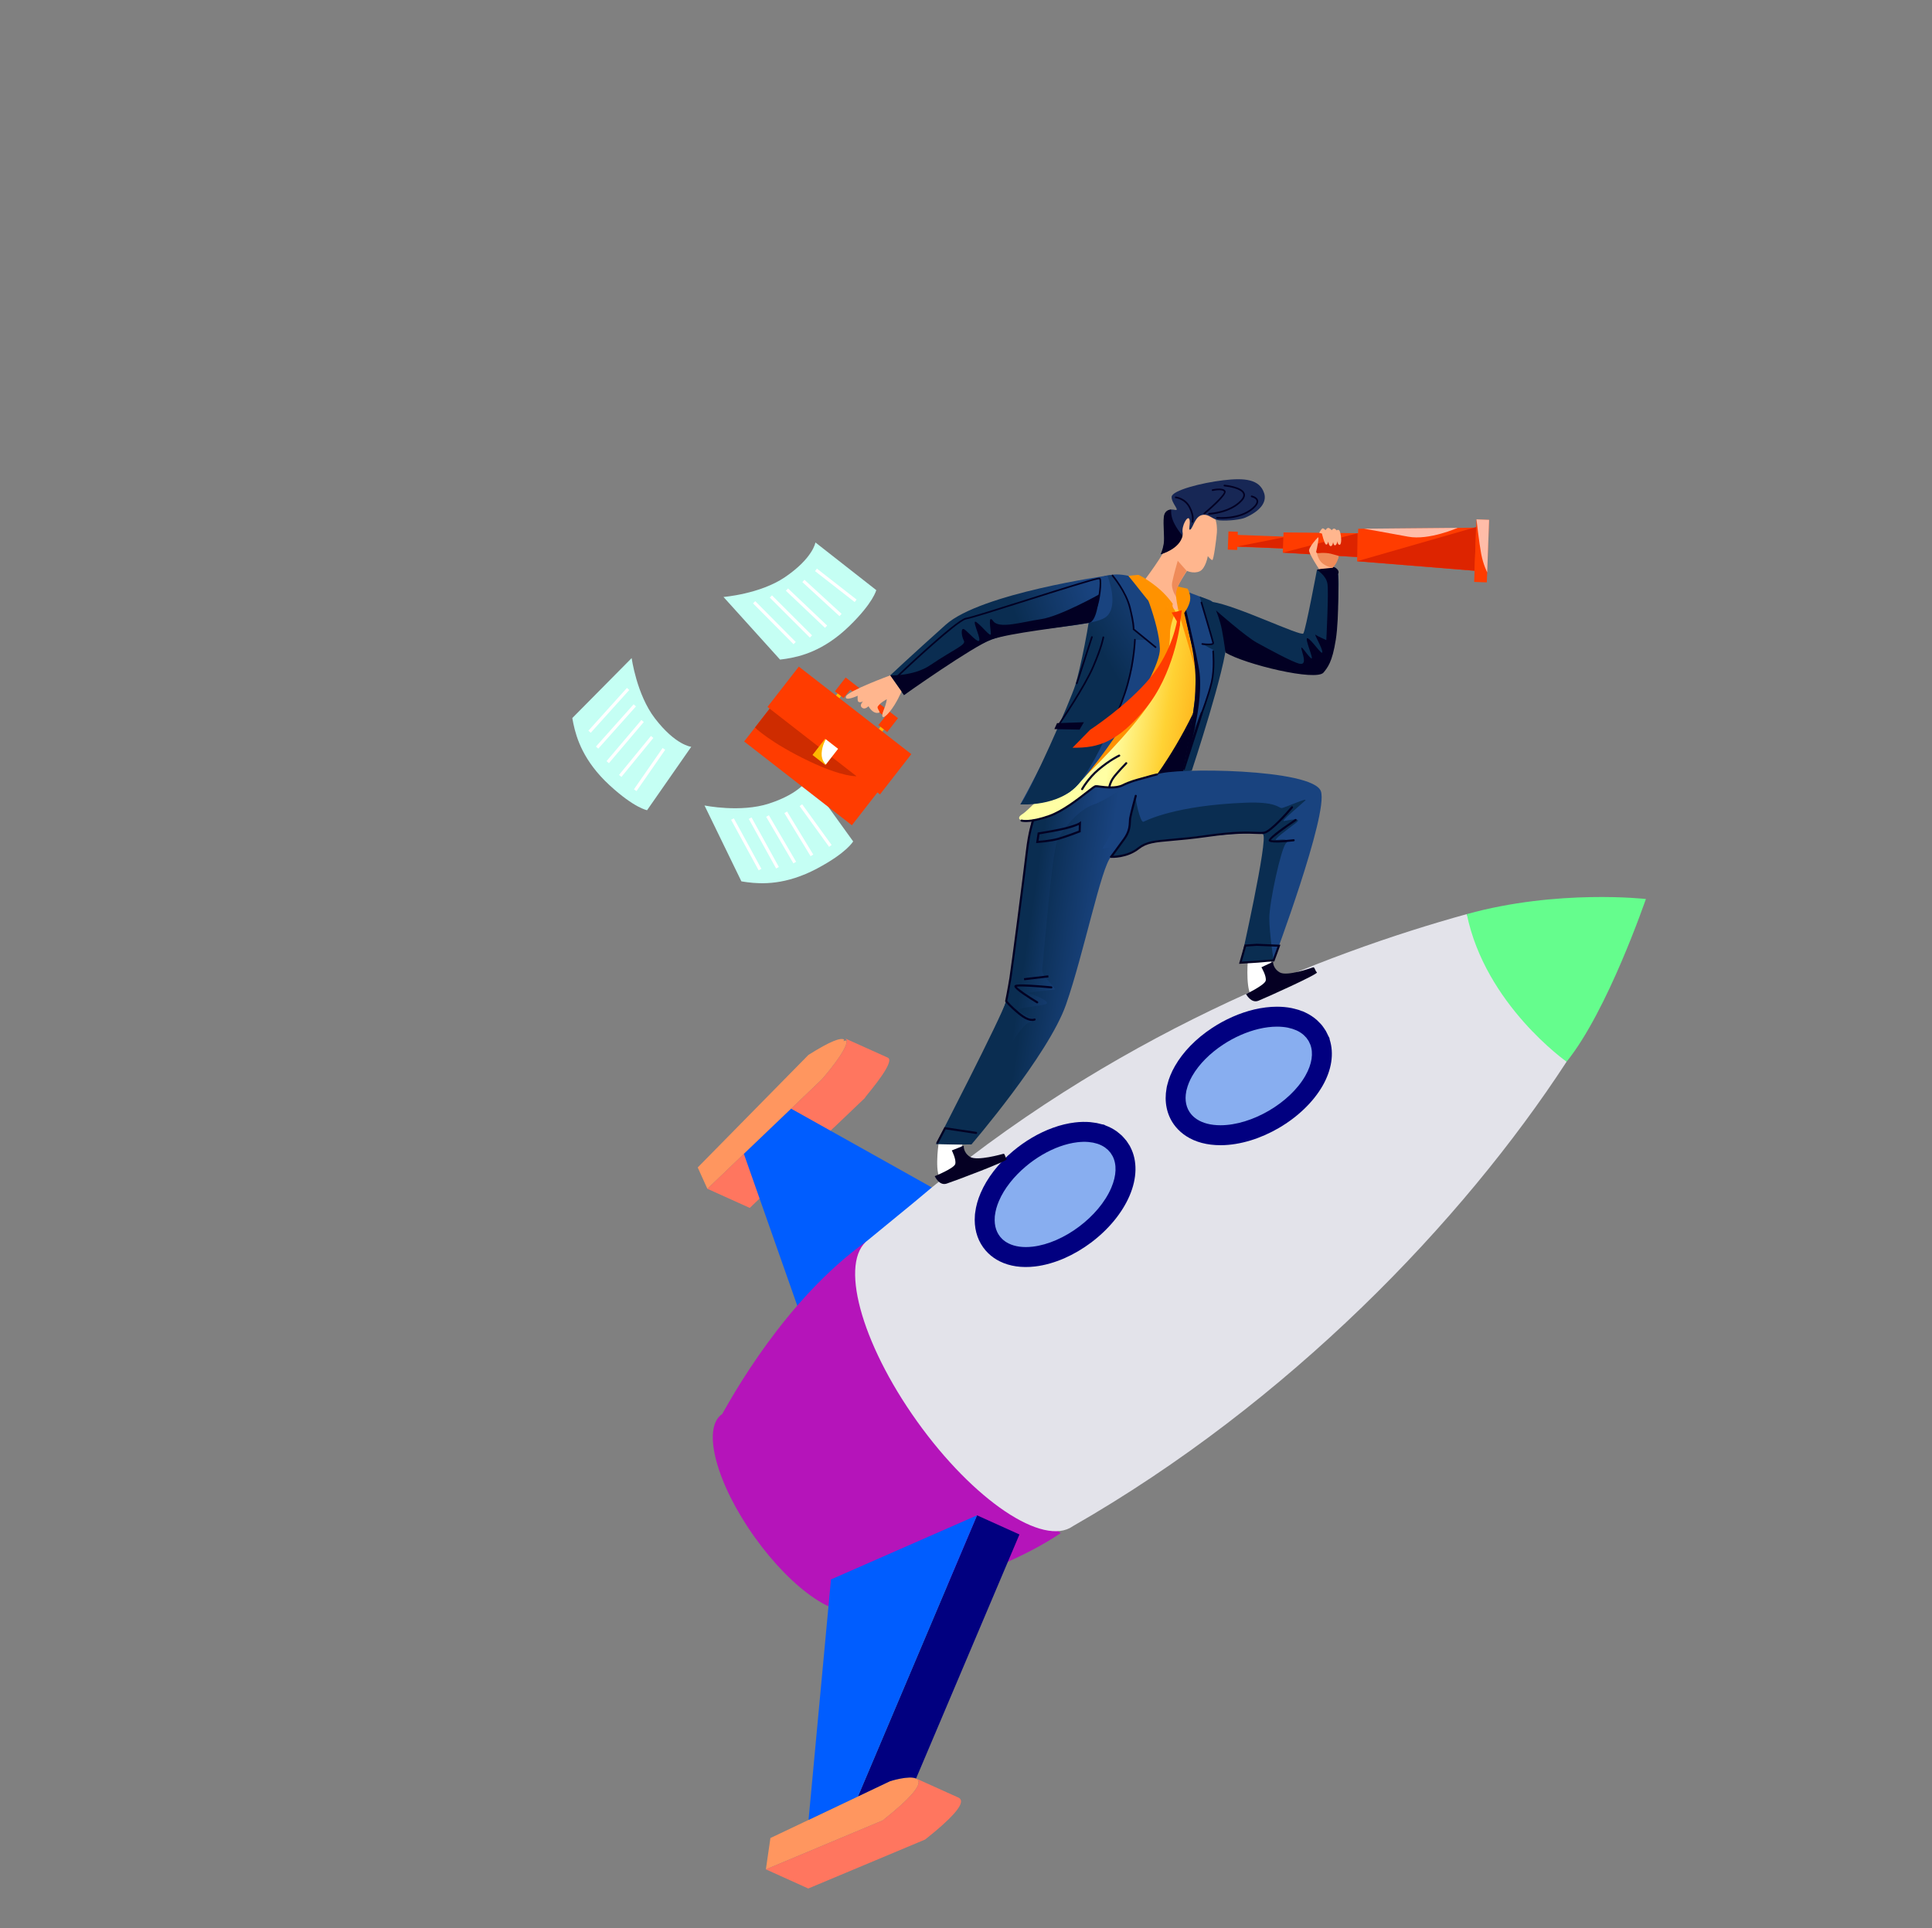 <svg width="505" height="504" viewBox="0 0 505 504" fill="none" xmlns="http://www.w3.org/2000/svg">
<rect x="0" y="0" width="505" height="504" fill="#808080" stroke="none"/>
<path d="M206.797 289.817L214.842 282.12C215.179 281.739 221.534 274.46 221.305 272.081C221.293 271.955 220.929 272.078 220.876 271.982C220.866 271.966 220.532 272.181 220.519 272.163L220.511 272.152C220.452 272.069 220.699 271.773 220.599 271.72C219.667 271.264 217.242 272.026 211.307 275.766L182.376 305.181L184.899 310.758L184.9 310.757L194.439 301.635L206.797 289.817Z" fill="#FF965F"/>
<path d="M217.959 294.761L226.076 287.013L226.065 286.998C225.97 286.866 232.669 279.384 232.443 277.034C232.414 276.749 232.256 276.558 232.012 276.451L220.924 271.462C220.932 271.465 220.926 271.476 220.934 271.479C221.038 271.532 221.115 271.604 221.175 271.689C221.189 271.708 221.194 271.728 221.205 271.746C221.259 271.842 221.299 271.948 221.312 272.076C221.541 274.452 215.187 281.73 214.851 282.11L214.856 282.113L184.899 310.755L195.981 315.756L217.896 294.798L217.959 294.761Z" fill="#FF765F"/>
<path d="M247.264 312.474L206.798 289.815L194.44 301.635L198.545 313.302L210.376 346.941L210.964 348.604L249.59 313.777L247.264 312.474Z" fill="#005DFF"/>
<path d="M251.514 382.321C239.377 370.015 227.048 353.428 226.716 335.419C226.66 332.44 226.865 329.544 227.305 326.748C227.263 325.97 227.24 325.197 227.245 324.428C226.734 324.496 226.415 324.546 226.415 324.546C205.121 339.759 191.116 365.563 188.751 369.66C188.722 369.676 188.686 369.688 188.658 369.708C183.412 373.455 187.269 387.844 197.271 401.844C207.271 415.841 219.631 424.152 224.877 420.404C224.877 420.404 257.829 413.912 277.281 400.741C274.229 398.732 271.355 396.449 268.597 394.016C262.415 391.314 256.657 387.536 251.514 382.321Z" fill="#B514BA"/>
<path d="M240.113 465.78C240.096 465.589 240.02 465.437 239.921 465.3C239.895 465.263 239.864 465.226 239.833 465.193C239.737 465.09 239.618 465.003 239.478 464.931C239.466 464.927 239.455 464.92 239.446 464.916C237.673 464.076 232.959 465.516 232.658 465.605L224.268 469.595L211.346 475.739L201.379 480.473L200.192 488.662L230.738 475.861C238.04 470.084 240.249 467.163 240.113 465.78Z" fill="#FF965F"/>
<path d="M383.398 238.955C346.733 249.084 290.169 270.622 238.768 314.421L226.979 324.088C219.233 329.622 224.927 350.863 239.696 371.536C254.462 392.204 272.71 404.474 280.455 398.941C336.905 366.58 382.261 319.341 409.49 277.537C409.49 277.537 383.428 240.514 383.398 238.955Z" fill="#E3E3EA"/>
<path d="M383.398 238.956C388.236 262.613 409.488 277.535 409.49 277.538C420.264 264.198 430.144 235.121 430.221 235.005C430.221 235.005 407.176 232.363 383.398 238.956Z" fill="#65FD8D"/>
<path d="M347.568 271.764L347.499 271.359L347.188 270.769C347.126 270.627 347.056 270.482 346.972 270.317C346.845 270.034 346.712 269.758 346.57 269.512C346.453 269.307 346.326 269.109 346.073 268.755C346.052 268.726 345.795 268.36 345.795 268.36L345.511 267.986C345.311 267.741 345.087 267.508 344.836 267.263C344.649 267.058 344.457 266.858 344.225 266.652C343.354 265.881 342.353 265.225 341.248 264.7L340.506 264.353L340.362 264.329C340.285 264.299 340.205 264.27 340.114 264.237C339.87 264.14 339.626 264.047 339.406 263.977C339.118 263.883 338.815 263.806 338.343 263.693C338.099 263.623 337.855 263.562 337.596 263.514C336.389 263.275 335.101 263.156 333.766 263.158C331.868 263.16 329.877 263.407 327.839 263.883C325.948 264.333 324.026 264.982 322.144 265.816C320.306 266.626 318.513 267.608 316.811 268.728C312.594 271.514 309.234 274.958 307.104 278.689C306.182 280.297 305.511 281.952 305.139 283.495C305.088 283.673 305.042 283.85 305 284.035L304.926 284.462C304.282 287.952 304.957 291.305 306.832 293.929C306.976 294.131 307.129 294.333 307.288 294.523C308.06 295.467 308.99 296.296 310.049 296.984C312.495 298.567 315.526 299.367 319.054 299.362C320.341 299.361 321.67 299.247 323.001 299.026C324.268 298.819 325.579 298.513 326.892 298.112C328.156 297.728 329.424 297.25 330.658 296.704C331.882 296.165 333.099 295.544 334.276 294.858C339.237 291.96 343.304 288.041 345.719 283.814C348.086 279.669 348.731 275.415 347.568 271.764Z" fill="#010080"/>
<path d="M342.495 273.04C342.492 273.033 342.488 273.03 342.483 273.02C342.425 272.871 342.345 272.735 342.28 272.588C342.203 272.429 342.139 272.265 342.049 272.11C341.957 271.954 341.845 271.813 341.74 271.665C341.651 271.54 341.574 271.406 341.476 271.284C341.36 271.143 341.222 271.021 341.097 270.893C340.989 270.781 340.89 270.663 340.771 270.559C340.249 270.096 339.637 269.696 338.939 269.371C338.936 269.371 338.934 269.371 338.928 269.368C338.731 269.277 338.517 269.206 338.309 269.128C338.143 269.066 337.992 268.993 337.819 268.941C337.61 268.874 337.373 268.822 337.147 268.767C336.962 268.722 336.789 268.667 336.597 268.626C335.734 268.458 334.789 268.37 333.773 268.37C332.238 268.374 330.649 268.578 329.042 268.958C327.438 269.336 325.821 269.891 324.247 270.585C322.669 271.281 321.132 272.123 319.682 273.08C316.305 275.309 313.408 278.167 311.631 281.274C310.922 282.514 310.454 283.708 310.178 284.842C310.153 284.935 310.12 285.031 310.101 285.123C310.088 285.182 310.082 285.24 310.072 285.296C309.613 287.641 310.065 289.687 311.321 291.219C311.752 291.745 312.272 292.207 312.884 292.603C314.411 293.591 316.488 294.15 319.039 294.148C320.061 294.147 321.106 294.054 322.165 293.88C323.227 293.707 324.299 293.453 325.368 293.126C326.438 292.798 327.509 292.396 328.561 291.933C329.61 291.468 330.645 290.936 331.649 290.355C335.657 288.017 339.158 284.791 341.193 281.226C342.972 278.114 343.332 275.263 342.495 273.04Z" fill="#88AEF0"/>
<path d="M295.508 299.938L295.311 299.54C295.311 299.54 295.049 299.138 294.957 298.998C294.833 298.791 294.702 298.584 294.483 298.278L294.45 298.231C294.262 297.98 294.056 297.736 293.788 297.451C293.614 297.246 293.431 297.043 293.216 296.834C292.998 296.624 292.758 296.428 292.473 296.203C292.263 296.022 292.046 295.846 291.812 295.682C290.952 295.081 289.993 294.583 288.961 294.2L288.558 293.99L288.02 293.896C287.858 293.853 287.668 293.807 287.433 293.748C287.207 293.684 286.983 293.626 286.669 293.564C286.407 293.515 286.125 293.476 285.611 293.414C285.374 293.373 285.139 293.34 284.864 293.32C283.645 293.226 282.353 293.253 281.012 293.41C279.114 293.633 277.162 294.102 275.222 294.81C273.379 295.473 271.546 296.341 269.778 297.38C268.046 298.394 266.381 299.573 264.816 300.882C260.948 304.129 258.006 307.936 256.314 311.894C255.581 313.595 255.108 315.323 254.914 316.906C254.882 317.081 254.857 317.26 254.84 317.43L254.824 317.713C254.578 320.854 255.324 323.74 256.978 326.054C257.373 326.608 257.821 327.128 258.31 327.604C259.191 328.457 260.209 329.17 261.334 329.726C263.946 331.018 267.05 331.467 270.555 331.063C271.818 330.912 273.129 330.648 274.444 330.27C275.693 329.914 276.957 329.461 278.202 328.922C279.397 328.394 280.608 327.776 281.779 327.09C282.929 326.417 284.063 325.661 285.156 324.843C289.757 321.401 293.345 317.038 295.261 312.558C297.236 307.948 297.305 303.431 295.508 299.938Z" fill="#010080"/>
<path d="M290.823 302.227C290.822 302.22 290.818 302.214 290.815 302.21C290.741 302.065 290.645 301.94 290.56 301.8C290.466 301.648 290.383 301.496 290.277 301.351C290.169 301.208 290.04 301.079 289.919 300.945C289.816 300.83 289.724 300.707 289.611 300.596C289.482 300.475 289.331 300.365 289.189 300.253C289.069 300.156 288.959 300.048 288.829 299.956C288.258 299.558 287.603 299.235 286.874 298.99C286.871 298.99 286.868 298.986 286.864 298.987C286.657 298.92 286.435 298.873 286.22 298.819C286.05 298.777 285.888 298.723 285.713 298.689C285.492 298.646 285.253 298.623 285.022 298.593C284.835 298.572 284.657 298.534 284.459 298.518C283.581 298.447 282.637 298.468 281.625 298.587C280.101 298.766 278.543 299.154 276.993 299.711C275.442 300.27 273.904 301.006 272.416 301.878C270.929 302.752 269.498 303.759 268.169 304.876C265.069 307.479 262.515 310.651 261.109 313.944C260.547 315.256 260.215 316.494 260.073 317.651C260.061 317.747 260.039 317.848 260.027 317.943C260.024 318.001 260.027 318.058 260.024 318.117C259.835 320.498 260.518 322.478 261.938 323.858C262.428 324.329 262.998 324.73 263.651 325.052C265.282 325.86 267.409 326.177 269.946 325.882L269.947 325.881C270.959 325.765 271.989 325.55 273.02 325.257C274.053 324.963 275.088 324.588 276.115 324.141C277.139 323.694 278.156 323.17 279.147 322.592C280.139 322.008 281.104 321.364 282.032 320.668C285.748 317.888 288.857 314.28 290.469 310.506C291.879 307.212 291.911 304.339 290.823 302.227Z" fill="#88AEF0"/>
<path d="M239.427 464.893L239.45 464.904L266.47 401.118L255.386 396.114L224.266 469.598L232.658 465.605C232.957 465.513 237.673 464.074 239.447 464.912L239.448 464.91C239.438 464.906 239.437 464.898 239.427 464.893Z" fill="#010080"/>
<path d="M217.207 412.877L211.343 475.735L224.265 469.596L255.39 396.117L217.207 412.877Z" fill="#005DFF"/>
<path d="M251.195 470.782C251.155 470.355 250.899 470.069 250.508 469.892L239.449 464.902L239.43 464.893C239.435 464.898 239.44 464.907 239.447 464.908C239.459 464.914 239.466 464.924 239.479 464.93C239.619 465.004 239.737 465.089 239.832 465.193C239.868 465.227 239.896 465.262 239.923 465.298C240.02 465.434 240.096 465.586 240.116 465.779C240.249 467.159 238.042 470.08 230.737 475.859L200.191 488.66L211.272 493.664L241.819 480.862C249.121 475.083 251.33 472.165 251.195 470.782Z" fill="#FF765F"/>
<path d="M189.111 156.051C189.111 156.051 198.675 155.291 205.161 150.884C212.542 145.868 213.142 141.801 213.142 141.801L229.043 154.258C229.043 154.258 228.313 157.532 221.965 163.692C215.312 170.145 209.196 171.635 205.427 172.215C204.455 172.365 203.885 172.413 203.885 172.413L189.111 156.051Z" fill="#C5FFF4"/>
<path d="M207.715 168.111L197.121 157.431L207.715 168.111Z" fill="#004E15"/>
<path d="M207.425 168.399L196.831 157.718L197.409 157.144L208.004 167.823L207.425 168.399Z" fill="white"/>
<path d="M211.969 166.38L201.497 155.923L211.969 166.38Z" fill="#004E15"/>
<path d="M211.68 166.669L201.208 156.212L201.786 155.635L212.258 166.091L211.68 166.669Z" fill="white"/>
<path d="M215.925 163.826L205.699 154.121L215.925 163.826Z" fill="#004E15"/>
<path d="M215.643 164.122L205.419 154.418L205.981 153.825L216.206 163.529L215.643 164.122Z" fill="white"/>
<path d="M219.708 160.767L210 151.86L219.708 160.767Z" fill="#004E15"/>
<path d="M219.431 161.067L209.723 152.162L210.274 151.56L219.983 160.466L219.431 161.067Z" fill="white"/>
<path d="M223.65 157.058L213.285 148.967L223.65 157.058Z" fill="#004E15"/>
<path d="M223.399 157.379L213.033 149.288L213.535 148.644L223.901 156.735L223.399 157.379Z" fill="white"/>
<path d="M184.15 210.554C184.15 210.554 193.547 212.486 201.004 210.058C209.488 207.295 211.196 203.554 211.196 203.554L223.004 219.944C223.004 219.944 221.392 222.887 213.581 227.036C205.395 231.384 199.104 231.112 195.323 230.621C194.347 230.494 193.787 230.383 193.787 230.383L184.15 210.554Z" fill="#C5FFF4"/>
<path d="M198.662 227.314L191.458 214.107L198.662 227.314Z" fill="#004E15"/>
<path d="M198.304 227.51L191.099 214.303L191.815 213.913L199.02 227.119L198.304 227.51Z" fill="white"/>
<path d="M203.231 226.835L196.083 213.878L203.231 226.835Z" fill="#004E15"/>
<path d="M202.872 227.033L195.724 214.076L196.441 213.682L203.589 226.638L202.872 227.033Z" fill="white"/>
<path d="M207.741 225.482L200.621 213.316L207.741 225.482Z" fill="#004E15"/>
<path d="M207.388 225.689L200.269 213.523L200.973 213.111L208.092 225.276L207.388 225.689Z" fill="white"/>
<path d="M212.225 223.598L205.378 212.341L212.225 223.598Z" fill="#004E15"/>
<path d="M211.876 223.811L205.03 212.553L205.727 212.129L212.575 223.385L211.876 223.811Z" fill="white"/>
<path d="M217.044 221.132L209.34 210.478L217.044 221.132Z" fill="#004E15"/>
<path d="M216.715 221.371L209.01 210.716L209.671 210.237L217.376 220.892L216.715 221.371Z" fill="white"/>
<path d="M165.109 172.025C165.109 172.025 166.403 181.532 171.167 187.76C176.587 194.848 180.684 195.218 180.684 195.218L169.138 211.794C169.138 211.794 165.828 211.249 159.322 205.255C152.506 198.975 150.674 192.951 149.884 189.221C149.679 188.258 149.599 187.693 149.599 187.693L165.109 172.025Z" fill="#C5FFF4"/>
<path d="M154.111 191.274L164.179 180.098L154.111 191.274Z" fill="#004E15"/>
<path d="M153.806 191.001L163.876 179.825L164.482 180.37L154.413 191.547L153.806 191.001Z" fill="white"/>
<path d="M156.077 195.425L165.93 184.383L156.077 195.425Z" fill="#004E15"/>
<path d="M155.773 195.153L165.624 184.111L166.234 184.657L156.381 195.698L155.773 195.153Z" fill="white"/>
<path d="M158.849 199.232L167.965 188.48L158.849 199.232Z" fill="#004E15"/>
<path d="M158.538 198.968L167.654 188.216L168.277 188.743L159.162 199.495L158.538 198.968Z" fill="white"/>
<path d="M162.115 202.836L170.464 192.644L162.115 202.836Z" fill="#004E15"/>
<path d="M161.8 202.578L170.147 192.386L170.779 192.902L162.432 203.096L161.8 202.578Z" fill="white"/>
<path d="M166.04 206.565L173.536 195.763L166.04 206.565Z" fill="#004E15"/>
<path d="M165.706 206.333L173.201 195.531L173.873 195.995L166.376 206.798L165.706 206.333Z" fill="white"/>
<path d="M273.268 205.983C273.268 205.983 268.952 219.339 268.315 229.292C267.677 239.244 265.749 256.914 260.939 266.962C256.129 277.01 245.681 298.335 244.849 298.808C244.017 299.282 253.928 299.16 253.928 299.16C253.928 299.16 274.033 275.772 278.638 262.618C283.244 249.465 287.95 226.232 290.431 223.979C292.912 221.727 299.383 220.781 302.165 215.386C305.757 208.419 302.081 199.24 302.081 199.24C302.081 199.24 275.825 202.175 273.268 205.983Z" fill="url(#paint0_linear_2623_24821)"/>
<path d="M293.414 205.967C293.414 205.967 289.508 209.034 285.701 210.37C281.893 211.706 277.639 216.763 276.287 220.025C274.935 223.287 272.701 251.305 272.422 253.348C272.143 255.39 276.734 258.609 275.517 258.741C274.3 258.873 267.558 259.392 269.026 259.714C270.494 260.036 274.982 261.976 273.301 262.512C271.619 263.047 265.238 263.479 266.235 264.195C267.231 264.911 271.614 267.153 269.16 267.256C266.706 267.359 259.083 281.734 256.491 287.158C253.899 292.583 253.928 299.16 253.928 299.16L244.625 299.073C244.625 299.073 261.84 265.71 263.011 261.684C264.183 257.659 267.76 228.708 268.413 222.554C269.19 215.244 270.4 211.899 270.4 211.899C270.4 211.899 283.993 204.059 287.929 204.136C291.865 204.212 293.414 205.967 293.414 205.967Z" fill="url(#paint1_linear_2623_24821)"/>
<path d="M220.841 180.718L219.923 180.003L217.995 182.481L218.914 183.196L220.841 180.718Z" fill="#FFB600"/>
<path d="M231.19 190.505L230.272 189.79L229.077 191.326L229.996 192.04L231.19 190.505Z" fill="#FFB600"/>
<path d="M222.671 215.731L194.509 193.825L208.509 175.827L236.67 197.731L222.671 215.731Z" fill="#FF3C00"/>
<path d="M230.01 207.672L200.604 184.798L208.803 174.257L238.209 197.131L230.01 207.672Z" fill="#FF3C00"/>
<path d="M197.345 190.178C197.345 190.178 201.332 194.157 211.587 199.031C220.318 203.181 223.883 202.906 223.883 202.906L201.181 185.247L197.345 190.178Z" fill="#CE2C00"/>
<path d="M215.756 199.984L212.377 197.356L215.673 193.119L219.052 195.748L215.756 199.984Z" fill="#FFB600"/>
<path d="M215.853 193.259C215.853 193.259 214.845 194.956 214.766 196.932C214.686 198.908 215.874 199.833 215.874 199.833L219.052 195.748L215.853 193.259Z" fill="white"/>
<path d="M234.727 187.737L221.048 177.098L218.236 180.713L220.489 182.465L222.246 180.305L231.338 187.376L229.581 189.538L231.914 191.353L234.727 187.737Z" fill="#FF3C00"/>
<path d="M219.296 184.082L228.389 191.154L228.887 190.512L219.795 183.44L219.296 184.082Z" fill="#FF3C00"/>
<path d="M301.709 203.027L313.556 180.767L309.249 201.94L301.709 203.027Z" fill="#020023"/>
<path d="M302.423 202.442C302.423 202.442 311.077 190.831 316.288 175.854C321.499 160.876 312.425 156.7 311.79 156.207C307.447 152.835 288.391 149.985 286.75 152.108C282.795 157.229 289.922 171.99 287.286 185.539C285.475 194.846 269.607 211.357 267.236 212.818C263.347 215.213 273.234 217.132 285.848 205.826C287.215 204.6 288.112 206.411 292.177 205.683C293.481 205.449 294.848 204.736 295.907 204.259C299.086 202.827 302.423 202.442 302.423 202.442Z" fill="url(#paint2_linear_2623_24821)"/>
<path d="M308.022 159.873L312.591 175.225L308.729 155.543L308.022 159.873Z" fill="#FF9100"/>
<path d="M283.306 203.305C283.306 203.305 295.803 191.231 300.549 183.698C305.296 176.164 305.861 167.794 305.829 165.614C305.797 163.434 307.173 160.025 307.173 160.025L303.43 157.292L298.983 156.21C298.983 156.21 284.625 200.146 283.306 203.305Z" fill="#FF9100"/>
<path d="M298.662 152.31C298.662 152.31 304.756 144.45 305.525 141.365C306.293 138.281 307.625 131.799 312.758 131.988C317.891 132.177 318.229 137.277 318.078 139.222C317.926 141.167 317.213 146.399 316.884 146.403C316.554 146.407 315.702 145.378 315.702 145.378C315.702 145.378 315.148 148.662 313.551 149.354C311.955 150.046 310.264 149.231 310.264 149.231C310.264 149.231 307.501 153.233 307.421 154.648C307.341 156.064 308.109 159.493 308.109 159.493C308.109 159.493 298.557 157.532 298.662 152.31Z" fill="#FFB68E"/>
<path d="M298.004 151.519C298.004 151.519 302.988 162.717 303.184 169.601C303.38 176.484 284.416 204.409 279.217 207.245C274.018 210.081 266.716 210.269 266.716 210.269C266.716 210.269 279.067 187.926 282.655 175.911C286.243 163.895 283.745 154.255 287.616 151.4C291.489 148.546 298.004 151.519 298.004 151.519Z" fill="#19437F"/>
<path d="M308.759 154.067C308.759 154.067 310.203 164.982 312.276 171.136C314.348 177.29 309.177 201.929 309.177 201.929L310.586 201.506C310.586 201.506 319.442 173.481 320.01 167.936C320.579 162.391 317.918 157.395 316.105 156.824C314.292 156.252 308.759 154.067 308.759 154.067Z" fill="#19437F"/>
<path d="M266.717 210.269C266.717 210.269 276.891 211.003 281.997 204.835C287.102 198.666 295.468 179.234 296.135 173.565C296.801 167.895 296.259 167.219 296.259 167.219L299.91 167.291L296.312 164.493C296.312 164.493 296.902 162.736 295.357 158.872C293.811 155.008 290.797 150.448 290.797 150.448C290.797 150.448 286.041 149.327 285.433 156.195C284.825 163.063 282.344 174.902 281.083 179.037C279.821 183.173 269.231 207.131 266.717 210.269Z" fill="url(#paint3_linear_2623_24821)"/>
<path d="M313.561 155.916C313.561 155.916 316.734 166.34 317.097 167.714C317.46 169.089 314.265 168.342 314.265 168.342L317.087 169.862C317.087 169.862 317.331 174.065 316.944 177.181C316.556 180.297 312.143 190.539 312.143 190.539L309.177 201.929L311.512 201.479C311.512 201.479 320.541 174.262 320.645 167.461C320.75 160.66 317.791 157.884 316.948 157.354C316.105 156.823 313.561 155.916 313.561 155.916Z" fill="url(#paint4_linear_2623_24821)"/>
<path d="M319.747 169.812C319.747 169.812 342.947 179.318 346.196 175.353C349.445 171.388 350.277 151.701 349.745 150.064C349.212 148.427 348.107 148.418 348.107 148.418L344.228 148.985C344.228 148.985 341.282 164.721 340.677 165.592C340.072 166.463 323.203 158.283 316.949 157.354C316.949 157.354 319.069 169.293 319.747 169.812Z" fill="url(#paint5_linear_2623_24821)"/>
<path d="M289.464 150.459C289.464 150.459 256.357 155.112 247.213 163.293C238.07 171.473 232.68 176.552 232.68 176.552L236.299 181.699C236.299 181.699 250.42 170.511 259.18 167.169C267.942 163.828 285.824 164.1 289.211 161.177C292.597 158.255 289.464 150.459 289.464 150.459Z" fill="url(#paint6_linear_2623_24821)"/>
<path d="M232.681 176.552C232.681 176.552 238.85 176.781 243.107 173.91C249.549 169.563 252.563 168.598 251.948 167.483C251.275 166.265 251.056 163.766 252.135 164.562C253.214 165.358 255.813 168.434 255.991 167.324C256.17 166.212 253.758 161.547 255.3 162.692C256.842 163.837 258.976 166.719 258.995 165.698C259.015 164.676 258.11 160.267 259.633 162.379C261.156 164.492 267.277 162.547 272.139 161.847C277.002 161.146 287.302 155.381 287.302 155.381C287.302 155.381 286.919 162.417 284.668 162.808C277.952 163.973 263.967 165.455 259.181 167.169C254.396 168.884 236.3 181.699 236.3 181.699L232.681 176.552Z" fill="#020023"/>
<path d="M320.32 170.583C320.32 170.583 320.011 167.934 319.41 164.737C318.894 161.996 317.838 159.559 317.838 159.559C317.838 159.559 325.579 166.384 328.499 167.984C331.419 169.584 337.955 173.163 339.708 173.505C341.462 173.847 340.776 171.81 340.235 169.854C339.696 167.899 341.772 171.434 342.718 172.092C343.664 172.75 340.732 166.46 341.798 166.843C342.865 167.225 345.552 171.435 345.637 170.486C345.721 169.537 343.35 165.545 343.843 165.925C344.336 166.304 346.682 167.319 346.682 167.319C346.682 167.319 347.315 154.953 346.99 152.669C346.665 150.385 344.228 148.985 344.228 148.985C344.228 148.985 347.87 147.587 349.111 148.433C350.352 149.278 349.745 150.064 349.745 150.064C349.745 150.064 350.11 161.187 349.161 167.22C348.213 173.252 346.971 174.511 345.971 175.789C344.096 178.184 325.415 173.675 320.32 170.583Z" fill="#020023"/>
<path d="M235.634 180.753C235.634 180.753 234.372 183.877 232.491 186.127C230.61 188.378 230.221 187.437 230.959 185.673C231.696 183.908 231.803 182.785 231.803 182.785C231.803 182.785 230.154 183.606 229.444 184.673C229.123 185.156 230.185 186.145 229.852 186.263C228.169 186.859 227.021 184.614 227.021 184.614C227.021 184.614 226.207 185.425 225.596 185.142C224.3 184.542 225.603 183.33 225.603 183.33C225.603 183.33 224.242 184.082 224.182 182.935C224.12 181.786 224.24 181.857 224.24 181.857C224.24 181.857 220.674 183.473 221.118 182.053C221.562 180.633 232.68 176.552 232.68 176.552L235.634 180.753Z" fill="#FFB68E"/>
<path d="M308.759 154.067L308.129 154.438C308.129 154.438 311.344 167.289 311.922 171.139C312.835 177.231 312.405 179.007 312.381 181.978C312.374 182.806 311.835 186.517 311.835 186.517L309.213 201.744C309.213 201.744 314.634 185.998 313.575 176.088C313.155 172.155 308.759 154.067 308.759 154.067Z" fill="#020023"/>
<path d="M234.085 177.554L233.788 177.243C234.437 176.624 249.487 162.291 252.375 161.507C252.423 161.494 252.466 161.484 252.507 161.479C253.619 161.33 260.641 159.107 268.075 156.751C279.254 153.21 286.637 150.897 287.412 151.003C287.49 151.014 287.602 151.057 287.687 151.203C288.177 152.048 287.528 156.978 286.83 158.709L286.431 158.548C287.186 156.68 287.699 151.842 287.307 151.408C286.618 151.326 276.408 154.563 268.206 157.162C260.752 159.524 253.711 161.754 252.563 161.905C252.529 161.91 252.494 161.917 252.455 161.928C250.18 162.545 238.479 173.363 234.085 177.554Z" fill="#020023"/>
<path d="M275.591 190.595L282.189 190.726L283.313 188.797L276.296 189.034L275.591 190.595Z" fill="#020023"/>
<path d="M277.094 189.217C277.035 189.233 276.97 189.224 276.916 189.187C276.819 189.12 276.794 188.985 276.861 188.887C276.925 188.794 283.265 179.545 285.569 174.154C287.864 168.785 288.181 166.585 288.183 166.563C288.199 166.445 288.308 166.363 288.425 166.378C288.543 166.394 288.625 166.501 288.609 166.619C288.597 166.71 288.289 168.884 285.964 174.323C283.642 179.754 277.278 189.037 277.215 189.13C277.185 189.174 277.141 189.205 277.094 189.217Z" fill="#020023"/>
<path d="M281.536 178.835C281.497 178.845 281.454 178.845 281.413 178.831C281.3 178.795 281.239 178.674 281.275 178.561L285.208 166.466C285.245 166.352 285.366 166.29 285.479 166.328C285.593 166.364 285.655 166.486 285.618 166.599L281.684 178.693C281.66 178.765 281.603 178.816 281.536 178.835Z" fill="#020023"/>
<path d="M302.106 169.385C302.042 169.403 301.97 169.389 301.914 169.344L296.09 164.589L296.098 164.478C296.098 164.464 296.179 163.101 295.148 158.923C294.113 154.732 290.667 150.628 290.632 150.587C290.555 150.496 290.567 150.361 290.658 150.284C290.747 150.207 290.883 150.218 290.961 150.309C290.996 150.351 294.507 154.531 295.566 158.819C296.464 162.458 296.531 163.987 296.53 164.394L302.186 169.012C302.278 169.087 302.292 169.221 302.217 169.313C302.187 169.35 302.148 169.374 302.106 169.385Z" fill="#020023"/>
<path d="M289.259 192.549C289.208 192.563 289.152 192.559 289.101 192.531C288.997 192.475 288.958 192.344 289.014 192.24C289.051 192.171 292.745 185.272 294.529 178.83C296.312 172.388 296.425 167.274 296.426 167.223C296.428 167.104 296.525 167.01 296.646 167.012C296.765 167.014 296.859 167.113 296.857 167.231C296.856 167.283 296.742 172.452 294.944 178.944C293.147 185.434 289.429 192.375 289.391 192.443C289.363 192.498 289.314 192.535 289.259 192.549Z" fill="#020023"/>
<path d="M316.829 168.585C316.092 168.785 314.713 168.622 314.237 168.556C314.119 168.54 314.036 168.431 314.052 168.313C314.07 168.195 314.176 168.114 314.295 168.13C315.54 168.302 316.782 168.283 316.904 168.089C316.756 167.399 313.866 157.659 313.837 157.562C313.803 157.448 313.868 157.328 313.982 157.294C313.984 157.293 313.985 157.293 313.986 157.292C314.098 157.261 314.215 157.327 314.249 157.439C314.367 157.841 317.174 167.294 317.322 168.004C317.351 168.146 317.314 168.282 317.215 168.387C317.132 168.476 316.998 168.54 316.829 168.585Z" fill="#020023"/>
<path d="M313.952 187.327C313.911 187.338 313.865 187.338 313.821 187.321C313.71 187.28 313.652 187.156 313.695 187.045C313.715 186.992 315.741 181.585 316.52 178.206C317.294 174.845 316.897 170.328 316.893 170.282C316.883 170.164 316.972 170.055 317.088 170.048C317.206 170.038 317.311 170.124 317.322 170.243C317.325 170.289 317.729 174.876 316.939 178.303C316.153 181.711 314.118 187.143 314.098 187.196C314.073 187.264 314.017 187.31 313.952 187.327Z" fill="#020023"/>
<path d="M303.392 144.886C303.392 144.886 306.114 144.028 307.462 142.517C308.81 141.006 309.284 140.096 309.128 139.255C308.801 137.489 310.409 134.666 310.86 135.663C311.312 136.661 310.461 138.842 311.148 138.416C311.835 137.99 312.334 135.034 314.209 134.631C316.084 134.228 316.852 135.899 318.878 136.042C321.072 136.196 324.287 135.838 325.459 135.33C329.35 133.645 331.204 131.299 330.432 128.923C329.244 125.262 325.355 124.886 319.784 125.537C314.01 126.212 306.358 128.215 306.25 129.861C306.141 131.507 308.613 133.642 307.088 133.283C305.564 132.923 304.517 133.669 304.325 134.986C303.923 137.733 305.187 141.95 303.392 144.886Z" fill="#172755"/>
<path d="M297.515 150.27C297.734 150.257 299.756 151.337 302.36 153.412C304.963 155.489 306.559 157.873 306.559 157.873C306.559 157.873 306.227 158.299 306.836 159.189C307.446 160.079 307.173 160.025 307.173 160.025C307.173 160.025 306.401 160.342 306.078 160.003C305.756 159.664 305.033 158.602 305.033 158.602L303.443 160.491C303.443 160.491 301.031 158.233 298.881 155.453C297.231 153.319 294.943 150.529 294.943 150.529L297.515 150.27Z" fill="url(#paint7_linear_2623_24821)"/>
<path d="M307.776 153.304L310.389 153.876C310.389 153.876 311.338 155.295 311.066 156.969C310.794 158.643 309.374 160.512 309.336 160.418C309.299 160.324 308.585 158.63 308.396 158.782C308.207 158.934 308.026 159.709 308.026 159.709C308.026 159.709 307.154 155.409 307.344 154.646C307.534 153.884 307.776 153.304 307.776 153.304Z" fill="url(#paint8_linear_2623_24821)"/>
<path d="M306.244 160.11L308.346 163.648L308.923 159.509C308.923 159.509 307.177 160.041 306.244 160.11Z" fill="#FF3C00"/>
<path d="M280.356 195.45L284.936 190.78C284.936 190.78 294.664 184.425 300.657 177.174C306.651 169.924 307.729 161.889 307.729 161.889L308.446 163.275C308.446 163.275 306.797 176.328 299.466 185.156C292.135 193.983 287.133 195.583 280.356 195.45Z" fill="#FF3C00"/>
<path d="M310.187 149.23L307.845 146.597C307.845 146.597 306.782 150.237 306.402 152.179C306.021 154.121 307.456 156.018 307.456 156.018C307.456 156.018 307.244 155.059 307.703 153.756C308.161 152.452 310.187 149.23 310.187 149.23Z" fill="#EF8B59"/>
<path d="M309.091 140.041C309.091 140.041 307.501 138.177 306.713 136.351C305.925 134.525 306.142 133.204 306.142 133.204C306.142 133.204 304.45 133.105 304.214 135.092C303.966 137.168 304.445 140.469 304.186 142.107C303.926 143.744 303.392 144.886 303.392 144.886C303.392 144.886 308.392 143.571 309.091 140.041Z" fill="#020023"/>
<path d="M316.06 134.527C316.049 134.528 316.04 134.528 316.035 134.528C315.917 134.533 315.817 134.44 315.813 134.321C315.809 134.204 315.901 134.104 316.019 134.099C316.019 134.099 316.018 134.098 316.024 134.098C316.194 134.09 321.444 133.828 324.33 130.702C324.904 130.078 325.105 129.529 324.926 129.067C324.434 127.795 321.223 127.244 320.027 127.139C319.909 127.128 319.821 127.024 319.832 126.906C319.841 126.787 319.947 126.699 320.065 126.71C320.251 126.727 324.64 127.131 325.328 128.912C325.57 129.54 325.341 130.241 324.646 130.994C321.676 134.212 316.512 134.508 316.06 134.527Z" fill="#020023"/>
<path d="M314.852 134.431C314.774 134.453 314.686 134.427 314.631 134.361C314.555 134.269 314.567 134.134 314.658 134.058C317.725 131.502 320.146 128.977 319.944 128.544C319.676 127.968 317.995 128.108 316.999 128.332C316.883 128.358 316.769 128.285 316.742 128.169C316.716 128.053 316.791 127.936 316.905 127.912C317.204 127.845 319.834 127.287 320.335 128.362C320.809 129.381 316.321 133.233 314.933 134.389C314.909 134.408 314.881 134.424 314.852 134.431Z" fill="#020023"/>
<path d="M311.648 136.624C311.633 136.622 311.62 136.618 311.606 136.612C311.495 136.571 311.437 136.448 311.478 136.337C311.485 136.32 311.934 134.99 310.775 132.729C309.615 130.465 307.332 130.234 307.305 130.229C307.191 130.22 307.101 130.113 307.111 129.995C307.122 129.878 307.227 129.791 307.345 129.802C307.447 129.812 309.891 130.062 311.158 132.532C312.415 134.983 311.904 136.426 311.882 136.486C311.845 136.583 311.746 136.639 311.648 136.624Z" fill="#020023"/>
<path d="M323.611 135.082C320.85 135.831 318.256 135.597 318.095 135.582C317.976 135.57 317.891 135.464 317.901 135.347C317.913 135.228 318.017 135.142 318.135 135.153C318.192 135.159 323.914 135.676 327.311 132.746C328.168 132.007 328.555 131.364 328.431 130.884C328.255 130.206 327.132 129.963 327.121 129.961C327.005 129.936 326.93 129.822 326.954 129.706C326.978 129.592 327.091 129.517 327.209 129.539C327.266 129.551 328.605 129.838 328.847 130.775C329.018 131.433 328.596 132.205 327.591 133.071C326.411 134.088 324.991 134.708 323.611 135.082Z" fill="#020023"/>
<path d="M359.243 144.249L322.186 142.889L322.3 139.789L359.356 141.148L359.243 144.249Z" fill="#FF3C00"/>
<path d="M372.33 146.655L335.304 144.466L335.498 139.179L372.589 139.583L372.33 146.655Z" fill="#FF3C00"/>
<path d="M386.485 149.281L354.716 146.708L355.028 138.221L386.901 137.926L386.485 149.281Z" fill="#FF3C00"/>
<path d="M385.852 137.768L354.716 146.708L385.433 149.196L385.852 137.768Z" fill="#DD2400"/>
<path d="M354.852 139.389L354.756 145.615L335.304 144.466L354.852 139.389Z" fill="#DD2400"/>
<path d="M335.45 140.474L335.345 143.373L323.416 142.849L335.45 140.474Z" fill="#DD2400"/>
<path d="M388.636 152.24L385.325 152.118L385.926 135.758L389.236 135.879L388.636 152.24Z" fill="#FF3C00"/>
<path d="M323.382 143.763L320.928 143.673L321.103 138.915L323.557 139.005L323.382 143.763Z" fill="#FF3C00"/>
<path d="M345.531 139.474C345.531 139.474 346.137 142.065 346.569 142.325C347.002 142.584 347.179 141.545 347.179 141.545C347.179 141.545 347.364 142.832 347.864 142.77C348.363 142.707 348.449 141.708 348.449 141.708C348.449 141.708 348.636 142.751 349.054 142.536C349.472 142.321 349.635 141.384 349.635 141.384C349.635 141.384 349.552 142.264 350.053 142.411C350.554 142.558 350.668 141.266 350.496 140.12C350.324 138.974 350.114 138.521 349.802 138.508C349.49 138.495 349.394 138.654 349.394 138.654C349.394 138.654 348.948 138.043 348.555 138.21C348.161 138.376 348.127 138.613 348.127 138.613C348.127 138.613 347.391 137.82 347.007 138.04C346.624 138.26 346.495 138.594 346.495 138.594C346.495 138.594 345.855 137.913 345.569 138.184C345.282 138.454 344.809 139.281 344.809 139.281L345.531 139.474Z" fill="#FFB68E"/>
<path d="M344.788 148.765C344.788 148.765 342.097 144.714 342.176 143.829C342.255 142.945 344.133 140.744 344.514 140.473C344.894 140.201 344.224 143.452 344.049 144.13C343.874 144.808 345.245 144.813 346.7 145.032C348.632 145.324 349.567 145.406 349.75 145.715C349.932 146.023 348.293 148.416 348.293 148.416L344.788 148.765Z" fill="#FFB68E"/>
<path d="M348.292 148.416C348.292 148.416 347.097 148.3 345.822 147.379C344.547 146.457 344.233 144.632 344.233 144.632C344.233 144.632 346.308 144.36 347.846 144.746C349.383 145.131 349.938 145.33 349.938 145.33C349.938 145.33 349.651 147.221 348.292 148.416Z" fill="#EF8B59"/>
<path d="M323.415 142.849L335.449 140.474L323.415 142.849Z" fill="#DD2400"/>
<g opacity="0.66">
<path d="M356.512 138.208C356.512 138.208 362.652 139.26 368.072 140.289C373.491 141.317 381.027 137.981 381.027 137.981L356.512 138.208Z" fill="url(#paint9_linear_2623_24821)"/>
</g>
<g opacity="0.66">
<path d="M385.926 135.758C385.926 135.758 386.635 141.987 387.162 144.785C387.689 147.583 388.731 149.62 388.731 149.62L389.236 135.879L385.926 135.758Z" fill="url(#paint10_linear_2623_24821)"/>
</g>
<path d="M302.423 202.442C306.629 200.576 343.325 200.888 345.279 206.878C347.234 212.867 332.896 251.071 332.896 251.071L324.236 251.652C324.236 251.652 326.308 243.736 328.064 234.643C330.901 219.954 331.528 218.028 331.528 218.028C329.495 216.304 288.173 221.818 288.173 221.818C288.173 221.818 297.634 204.567 302.423 202.442Z" fill="#19437F"/>
<path d="M290.431 223.979C289.26 224.006 294.347 220.909 295.07 215.892C295.793 210.874 297.129 207.699 296.872 208.044C296.615 208.389 298.012 215.205 298.906 214.806C299.8 214.408 307.263 210.535 325.655 209.829C333.404 209.53 334.244 211.168 334.94 211.229C335.636 211.291 342.338 208.151 341.098 209.329C339.859 210.507 334.643 214.799 335.613 214.616C336.583 214.433 340.764 213.568 338.742 215.117C336.72 216.665 332.472 219.778 333.68 219.583C334.888 219.388 337.434 219.258 336.152 220.427C334.871 221.595 331.76 236.006 331.781 240.016C331.802 244.027 332.895 251.071 332.895 251.071L324.235 251.652C324.235 251.652 331.625 218.995 330.126 218.075C327.76 216.624 303.585 219.608 300.3 220.49C297.542 221.231 295.254 223.867 290.431 223.979Z" fill="url(#paint11_linear_2623_24821)"/>
<path d="M251.272 304.794C251.272 304.794 250.161 304.357 250.51 302.587C250.859 300.818 251.53 299.238 251.53 299.238L245.311 299.113C245.311 299.113 244.088 307.632 246.276 308.547C247.717 309.15 249.404 306.035 251.272 304.794Z" fill="white"/>
<path d="M244.329 307.454C244.329 307.454 245.472 310.048 247.436 309.406C249.401 308.765 263.65 303.418 263.185 302.989C262.721 302.56 262.683 301.508 262.292 301.605C261.901 301.702 255.333 303.603 253.513 302.388C251.693 301.173 251.924 299.487 251.924 299.487L248.789 300.725C248.789 300.725 250.03 303.152 249.681 304.298C249.331 305.444 244.329 307.454 244.329 307.454Z" fill="#050023"/>
<path d="M332.459 256.751C332.459 256.751 331.322 256.386 331.557 254.598C331.793 252.809 332.358 251.189 332.358 251.189L326.145 251.463C326.145 251.463 325.472 260.043 327.713 260.817C329.19 261.327 330.674 258.109 332.459 256.751Z" fill="white"/>
<path d="M325.7 259.85C325.7 259.85 327.008 262.366 328.926 261.6C330.845 260.833 344.722 254.584 344.231 254.186C343.74 253.788 343.635 252.739 343.251 252.862C342.867 252.984 336.435 255.301 334.54 254.206C332.646 253.109 332.768 251.413 332.768 251.413L329.72 252.849C329.72 252.849 331.113 255.192 330.838 256.358C330.563 257.524 325.7 259.85 325.7 259.85Z" fill="#050023"/>
<path d="M267.06 214.795C266.984 214.778 266.942 214.765 266.931 214.761C266.789 214.715 266.712 214.561 266.759 214.42C266.805 214.278 266.96 214.205 267.099 214.247C267.117 214.254 269.125 214.845 274.165 213.059C277.658 211.822 281.612 208.729 283.976 206.881C285.425 205.748 286.027 205.286 286.34 205.253C286.567 205.228 286.972 205.28 287.53 205.35C289.076 205.544 291.666 205.87 293.402 205C295.231 204.084 297.082 203.597 298.434 203.242C298.903 203.119 299.32 203.009 299.668 202.9C301.027 202.473 302.351 202.18 302.364 202.177C302.51 202.144 302.654 202.238 302.687 202.383C302.719 202.529 302.628 202.673 302.481 202.705C302.468 202.709 301.166 202.998 299.83 203.417C299.476 203.529 299.049 203.64 298.571 203.766C297.243 204.115 295.422 204.593 293.644 205.484C291.76 206.427 289.07 206.09 287.462 205.888C286.979 205.827 286.561 205.775 286.397 205.792C286.189 205.838 285.234 206.586 284.31 207.308C281.92 209.177 277.922 212.303 274.346 213.57C269.75 215.198 267.59 214.912 267.06 214.795Z" fill="#020023"/>
<path d="M282.798 206.544C282.773 206.538 282.748 206.529 282.725 206.515C282.594 206.442 282.549 206.276 282.622 206.145C282.688 206.027 284.286 203.212 286.944 200.976C290.035 198.375 292.34 197.316 292.437 197.271C292.572 197.21 292.732 197.271 292.794 197.406C292.857 197.542 292.797 197.704 292.661 197.765C292.638 197.775 290.322 198.843 287.292 201.39C284.712 203.561 283.109 206.383 283.093 206.411C283.033 206.518 282.912 206.569 282.798 206.544Z" fill="#020023"/>
<path d="M289.916 205.932C289.779 205.901 289.686 205.768 289.707 205.626C289.713 205.581 289.887 204.502 290.725 203.261C291.544 202.049 294.086 199.428 294.194 199.318C294.298 199.21 294.47 199.209 294.577 199.313C294.685 199.416 294.688 199.587 294.583 199.695C294.557 199.722 291.966 202.393 291.174 203.564C290.409 204.699 290.245 205.698 290.243 205.709C290.219 205.856 290.081 205.958 289.933 205.936C289.927 205.934 289.922 205.933 289.916 205.932Z" fill="#020023"/>
<path d="M270.821 220.38L271.237 217.627L271.435 217.596C271.486 217.588 276.51 216.809 279.082 216.092C281.55 215.404 282.088 215 282.109 214.983L282.565 214.628L282.473 217.521L282.307 217.586C282.276 217.597 279.109 218.833 276.843 219.494C274.559 220.161 271.293 220.351 271.154 220.36L270.821 220.38ZM271.714 218.1L271.457 219.797C272.356 219.728 274.883 219.501 276.691 218.973C278.638 218.405 281.264 217.408 281.944 217.146L281.993 215.663C281.554 215.871 280.728 216.196 279.227 216.614C276.917 217.259 272.675 217.947 271.714 218.1Z" fill="#020023"/>
<path d="M269.162 266.813C268.459 266.658 267.49 266.228 266.249 265.204C263.51 262.942 262.81 261.874 262.782 261.83L262.723 261.737L262.745 261.63C262.752 261.6 263.368 258.572 263.846 255.627C264.321 252.706 267.521 227.935 268.145 222.523C268.756 217.219 269.747 214.526 269.79 214.414C269.842 214.274 269.994 214.209 270.138 214.256C270.278 214.309 270.349 214.465 270.297 214.605C270.287 214.632 269.285 217.355 268.683 222.585C268.059 227.999 264.857 252.789 264.381 255.714C263.954 258.342 263.418 261.037 263.3 261.622C263.518 261.912 264.366 262.945 266.594 264.786C269.11 266.866 270.29 266.274 270.304 266.266C270.434 266.198 270.597 266.243 270.67 266.371C270.742 266.499 270.701 266.661 270.574 266.735C270.541 266.754 270.075 267.015 269.162 266.813Z" fill="#020023"/>
<path d="M271.056 262.283C271.028 262.276 271 262.266 270.974 262.251C269.241 261.209 265.205 258.694 265.145 257.873C265.136 257.744 265.187 257.625 265.285 257.544C265.909 257.032 272.168 257.578 274.831 257.837C274.976 257.847 275.089 257.984 275.074 258.132C275.06 258.281 274.927 258.389 274.779 258.376C270.888 257.998 266.626 257.743 265.744 257.929C266.189 258.534 268.848 260.339 271.254 261.786C271.382 261.864 271.424 262.03 271.346 262.158C271.284 262.261 271.167 262.307 271.056 262.283Z" fill="#020023"/>
<path d="M267.712 256.242L267.649 255.703L274.001 254.958L274.065 255.497L267.712 256.242Z" fill="#020023"/>
<path d="M244.967 299.004C244.944 298.999 244.921 298.99 244.899 298.979C244.767 298.909 244.715 298.746 244.785 298.614L246.881 294.628L255.176 295.88C255.327 295.893 255.426 296.04 255.403 296.188C255.381 296.336 255.243 296.438 255.095 296.415L247.181 295.222L245.265 298.865C245.206 298.976 245.083 299.03 244.967 299.004Z" fill="#020023"/>
<path d="M290.374 224.243C290.337 224.235 290.302 224.22 290.27 224.196C290.15 224.106 290.125 223.938 290.215 223.817C290.216 223.818 291.855 221.613 293.646 219.131C294.968 217.298 295.03 215.814 295.074 214.73C295.089 214.382 295.104 214.053 295.156 213.761C295.364 212.602 296.561 208.162 296.611 207.973C296.65 207.829 296.804 207.736 296.943 207.782C297.088 207.821 297.173 207.97 297.134 208.114C297.122 208.16 295.893 212.721 295.69 213.858C295.643 214.113 295.631 214.409 295.617 214.752C295.569 215.904 295.502 217.483 294.085 219.448C292.291 221.935 290.649 224.141 290.649 224.141C290.584 224.229 290.474 224.265 290.374 224.243Z" fill="#020023"/>
<path d="M290.373 224.243C290.246 224.215 290.154 224.099 290.161 223.964C290.169 223.814 290.296 223.702 290.446 223.709C290.486 223.712 294.442 223.898 297.439 221.524C299.54 219.858 301.78 219.664 306.246 219.274C308.602 219.068 311.537 218.812 315.41 218.261C322.82 217.206 326.168 217.353 328.169 217.442C329.076 217.482 329.731 217.511 330.369 217.413C331.878 217.182 336.035 212.605 337.509 210.86C337.606 210.746 337.777 210.732 337.891 210.828C338.005 210.925 338.02 211.095 337.924 211.209C337.366 211.867 332.433 217.645 330.45 217.948C329.758 218.053 329.082 218.024 328.144 217.983C326.162 217.896 322.846 217.749 315.486 218.797C311.6 219.35 308.658 219.607 306.293 219.813C301.937 220.193 299.749 220.384 297.776 221.948C294.614 224.453 290.586 224.259 290.416 224.249C290.401 224.248 290.387 224.247 290.373 224.243Z" fill="#020023"/>
<path d="M332.224 220.126C331.68 220.006 331.641 219.823 331.619 219.726C331.492 219.156 333.806 217.271 338.492 214.123C338.618 214.038 338.785 214.074 338.868 214.197C338.951 214.32 338.918 214.49 338.794 214.573C335.802 216.583 332.626 218.931 332.193 219.586C332.784 219.81 335.643 219.664 338.114 219.383C338.259 219.366 338.398 219.474 338.413 219.623C338.43 219.771 338.324 219.905 338.175 219.922C334.551 220.333 332.944 220.285 332.224 220.126Z" fill="#020023"/>
<path d="M323.872 251.942L325.302 246.922L328.502 246.707L334.693 246.964L333.086 251.337L332.904 251.342C332.89 251.343 331.484 251.38 330.275 251.518C329.045 251.658 324.446 251.912 324.25 251.922L323.872 251.942ZM325.718 247.436L324.601 251.36C325.755 251.295 329.202 251.095 330.214 250.981C331.186 250.87 332.278 250.822 332.704 250.806L333.928 247.474L328.509 247.247L325.718 247.436Z" fill="#020023"/>
<path d="M309.644 201.264L309.128 201.1C309.157 201.004 312.08 191.395 313.621 186.982C313.933 186.087 313.95 186.038 314.218 186.124C314.318 186.157 314.384 186.181 314.332 186.49L314.368 186.511C314.354 186.54 314.326 186.616 314.28 186.742C314.093 187.528 313.492 189.382 312.041 193.872C310.846 197.569 309.644 201.264 309.644 201.264Z" fill="#020023"/>
<defs>
<linearGradient id="paint0_linear_2623_24821" x1="263.851" y1="249.945" x2="308.324" y2="256.646" gradientUnits="userSpaceOnUse">
<stop offset="0.12" stop-color="#0A2D51"/>
<stop offset="0.3" stop-color="#123868"/>
<stop offset="0.49" stop-color="#19437F"/>
</linearGradient>
<linearGradient id="paint1_linear_2623_24821" x1="263.108" y1="253.189" x2="297.077" y2="258.309" gradientUnits="userSpaceOnUse">
<stop offset="0.12" stop-color="#0A2D51"/>
<stop offset="0.3" stop-color="#123868"/>
<stop offset="0.49" stop-color="#19437F"/>
</linearGradient>
<linearGradient id="paint2_linear_2623_24821" x1="286.712" y1="186.362" x2="330.459" y2="192.955" gradientUnits="userSpaceOnUse">
<stop offset="0.11" stop-color="#FFFFA4"/>
<stop offset="0.26" stop-color="#FFE96C"/>
<stop offset="0.41" stop-color="#FFD234"/>
<stop offset="0.61" stop-color="#FFB21A"/>
<stop offset="0.8" stop-color="#FF9200"/>
</linearGradient>
<linearGradient id="paint3_linear_2623_24821" x1="290.252" y1="188.767" x2="342.398" y2="157.708" gradientUnits="userSpaceOnUse">
<stop offset="0.12" stop-color="#0A2D51"/>
<stop offset="0.3" stop-color="#123868"/>
<stop offset="0.49" stop-color="#19437F"/>
</linearGradient>
<linearGradient id="paint4_linear_2623_24821" x1="326.33" y1="184.857" x2="335.072" y2="186.175" gradientUnits="userSpaceOnUse">
<stop offset="0.12" stop-color="#0A2D51"/>
<stop offset="0.56" stop-color="#0A2D51"/>
<stop offset="1" stop-color="#0A2D51"/>
</linearGradient>
<linearGradient id="paint5_linear_2623_24821" x1="334.487" y1="165.956" x2="366.999" y2="170.856" gradientUnits="userSpaceOnUse">
<stop offset="0.12" stop-color="#0A2D51"/>
<stop offset="0.56" stop-color="#0A2D51"/>
<stop offset="1" stop-color="#0A2D51"/>
</linearGradient>
<linearGradient id="paint6_linear_2623_24821" x1="262.211" y1="172.809" x2="316.274" y2="153.694" gradientUnits="userSpaceOnUse">
<stop offset="0.12" stop-color="#0A2D51"/>
<stop offset="0.3" stop-color="#123868"/>
<stop offset="0.49" stop-color="#19437F"/>
</linearGradient>
<linearGradient id="paint7_linear_2623_24821" x1="323.052" y1="158.252" x2="312.153" y2="166.322" gradientUnits="userSpaceOnUse">
<stop offset="0.11" stop-color="#FFFFA4"/>
<stop offset="0.26" stop-color="#FFE96C"/>
<stop offset="0.41" stop-color="#FFD234"/>
<stop offset="0.61" stop-color="#FFB21A"/>
<stop offset="0.8" stop-color="#FF9200"/>
</linearGradient>
<linearGradient id="paint8_linear_2623_24821" x1="329.078" y1="159.712" x2="322.213" y2="166.589" gradientUnits="userSpaceOnUse">
<stop offset="0.11" stop-color="#FFFFA4"/>
<stop offset="0.26" stop-color="#FFE96C"/>
<stop offset="0.41" stop-color="#FFD234"/>
<stop offset="0.61" stop-color="#FFB21A"/>
<stop offset="0.8" stop-color="#FF9200"/>
</linearGradient>
<linearGradient id="paint9_linear_2623_24821" x1="375.515" y1="146.774" x2="399.45" y2="150.381" gradientUnits="userSpaceOnUse">
<stop offset="0.06" stop-color="white"/>
<stop offset="0.24" stop-color="white"/>
<stop offset="0.43" stop-color="white"/>
<stop offset="0.71" stop-color="white"/>
<stop offset="1" stop-color="white"/>
</linearGradient>
<linearGradient id="paint10_linear_2623_24821" x1="404.393" y1="153.687" x2="409.182" y2="154.408" gradientUnits="userSpaceOnUse">
<stop offset="0.06" stop-color="white"/>
<stop offset="0.24" stop-color="white"/>
<stop offset="0.43" stop-color="white"/>
<stop offset="0.71" stop-color="white"/>
<stop offset="1" stop-color="white"/>
</linearGradient>
<linearGradient id="paint11_linear_2623_24821" x1="303.762" y1="230.797" x2="351.446" y2="237.983" gradientUnits="userSpaceOnUse">
<stop offset="0.12" stop-color="#0A2D51"/>
<stop offset="0.56" stop-color="#0A2D51"/>
<stop offset="1" stop-color="#0A2D51"/>
</linearGradient>
</defs>
</svg>
